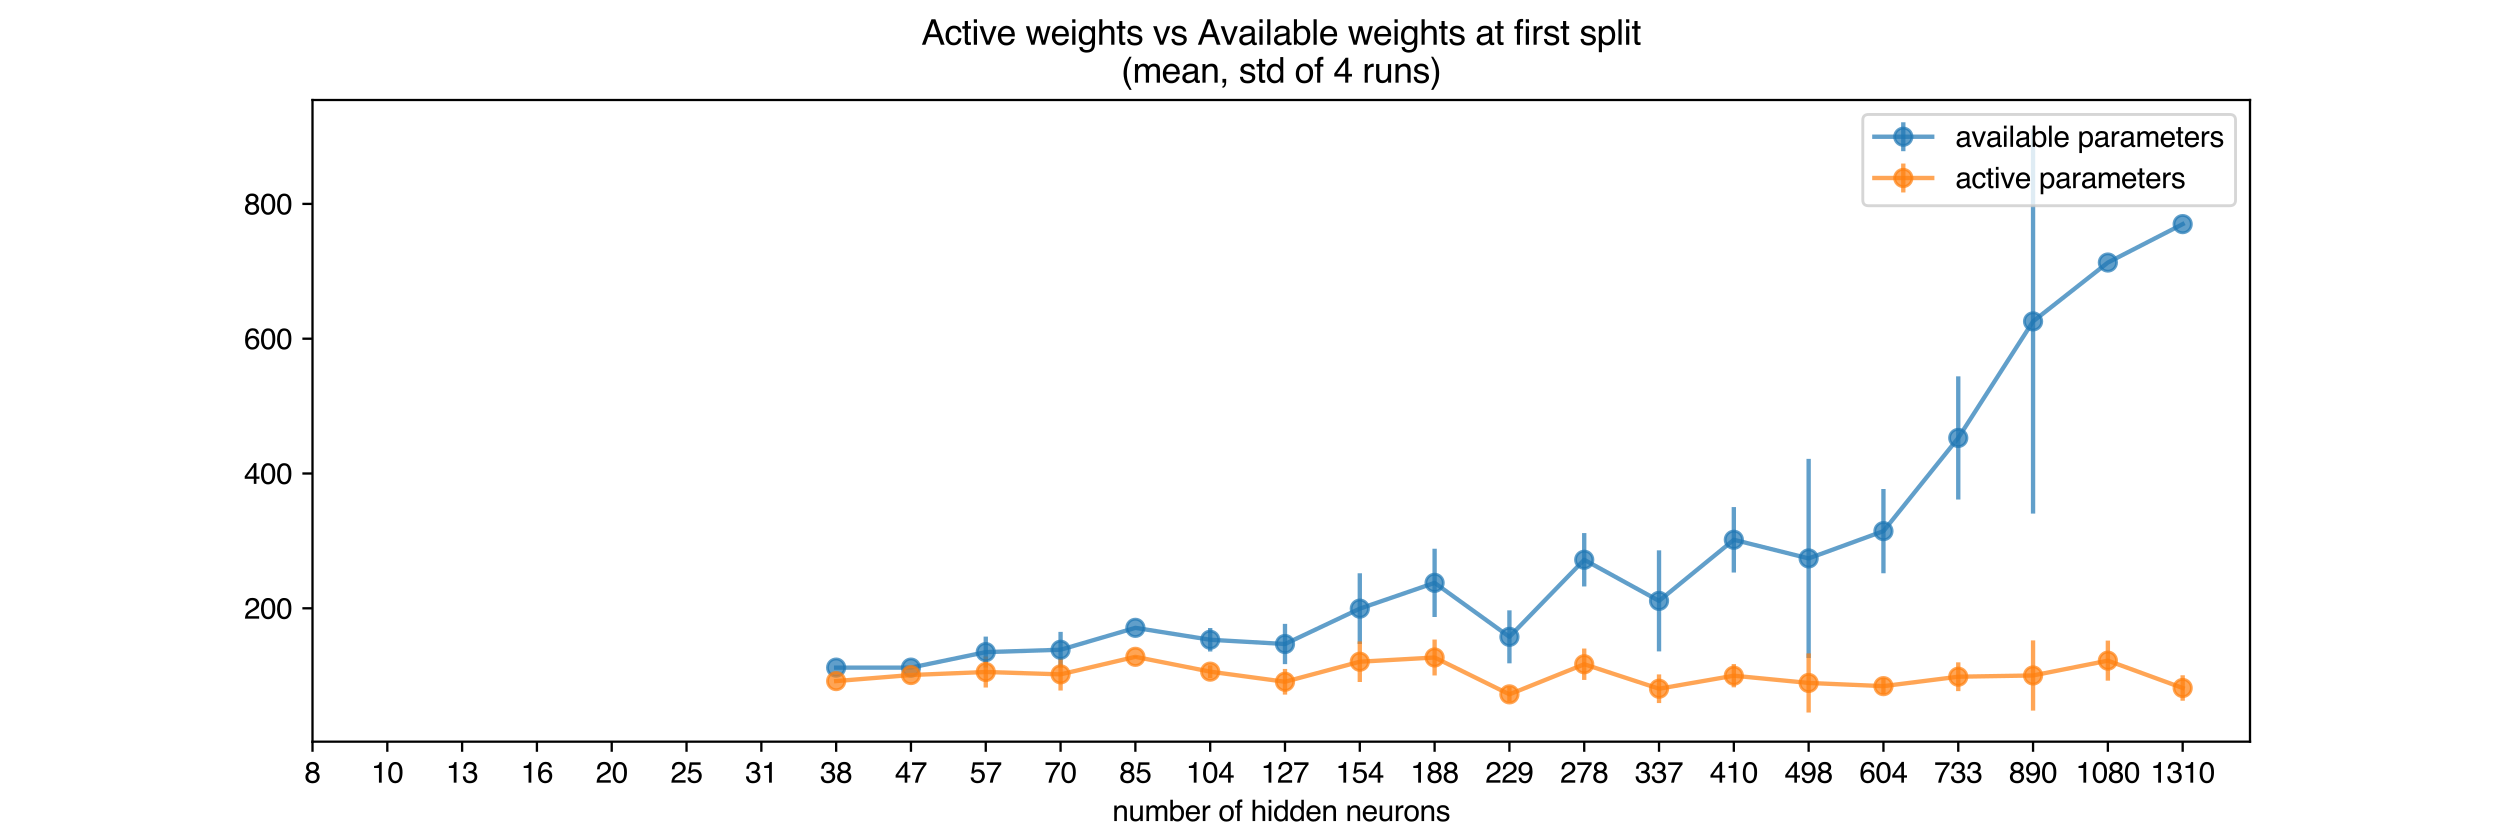 <?xml version="1.0" encoding="utf-8" standalone="no"?>
<!DOCTYPE svg PUBLIC "-//W3C//DTD SVG 1.1//EN"
  "http://www.w3.org/Graphics/SVG/1.1/DTD/svg11.dtd">
<svg xmlns:xlink="http://www.w3.org/1999/xlink" width="864pt" height="288pt" viewBox="0 0 864 288" xmlns="http://www.w3.org/2000/svg" version="1.1">
 <defs>
  <style type="text/css">*{stroke-linejoin: round; stroke-linecap: butt}</style>
 </defs>
 <g id="figure_1">
  <g id="patch_1">
   <path d="M 0 288 
L 864 288 
L 864 0 
L 0 0 
z
" style="fill: #ffffff"/>
  </g>
  <g id="axes_1">
   <g id="patch_2">
    <path d="M 108 256.32 
L 777.6 256.32 
L 777.6 34.56 
L 108 34.56 
z
" style="fill: #ffffff"/>
   </g>
   <g id="matplotlib.axis_1">
    <g id="xtick_1">
     <g id="line2d_1">
      <defs>
       <path id="m6a3010937d" d="M 0 0 
L 0 3.5 
" style="stroke: #000000; stroke-width: 0.8"/>
      </defs>
      <g>
       <use xlink:href="#m6a3010937d" x="108" y="256.32" style="stroke: #000000; stroke-width: 0.8"/>
      </g>
     </g>
     <g id="text_1">
      <!-- 8 -->
      <g transform="translate(105.22 270.493) scale(0.1 -0.1)">
       <defs>
        <path id="Helvetica-38" d="M 1741 2600 
Q 2113 2600 2322 2808 
Q 2531 3016 2531 3303 
Q 2531 3553 2331 3762 
Q 2131 3972 1722 3972 
Q 1316 3972 1134 3762 
Q 953 3553 953 3272 
Q 953 2956 1187 2778 
Q 1422 2600 1741 2600 
z
M 1775 384 
Q 2166 384 2423 595 
Q 2681 806 2681 1225 
Q 2681 1659 2415 1884 
Q 2150 2109 1734 2109 
Q 1331 2109 1076 1879 
Q 822 1650 822 1244 
Q 822 894 1055 639 
Q 1288 384 1775 384 
z
M 975 2384 
Q 741 2484 609 2619 
Q 363 2869 363 3269 
Q 363 3769 725 4128 
Q 1088 4488 1753 4488 
Q 2397 4488 2762 4148 
Q 3128 3809 3128 3356 
Q 3128 2938 2916 2678 
Q 2797 2531 2547 2391 
Q 2825 2263 2984 2097 
Q 3281 1784 3281 1284 
Q 3281 694 2884 283 
Q 2488 -128 1763 -128 
Q 1109 -128 657 226 
Q 206 581 206 1256 
Q 206 1653 400 1942 
Q 594 2231 975 2384 
z
" transform="scale(0.016)"/>
       </defs>
       <use xlink:href="#Helvetica-38"/>
      </g>
     </g>
    </g>
    <g id="xtick_2">
     <g id="line2d_2">
      <g>
       <use xlink:href="#m6a3010937d" x="133.853" y="256.32" style="stroke: #000000; stroke-width: 0.8"/>
      </g>
     </g>
     <g id="text_2">
      <!-- 10 -->
      <g transform="translate(128.292 270.493) scale(0.1 -0.1)">
       <defs>
        <path id="Helvetica-31" d="M 613 3169 
L 613 3600 
Q 1222 3659 1462 3798 
Q 1703 3938 1822 4456 
L 2266 4456 
L 2266 0 
L 1666 0 
L 1666 3169 
L 613 3169 
z
" transform="scale(0.016)"/>
        <path id="Helvetica-30" d="M 1731 4475 
Q 2600 4475 2988 3759 
Q 3288 3206 3288 2244 
Q 3288 1331 3016 734 
Q 2622 -122 1728 -122 
Q 922 -122 528 578 
Q 200 1163 200 2147 
Q 200 2909 397 3456 
Q 766 4475 1731 4475 
z
M 1725 391 
Q 2163 391 2422 778 
Q 2681 1166 2681 2222 
Q 2681 2984 2493 3476 
Q 2306 3969 1766 3969 
Q 1269 3969 1039 3501 
Q 809 3034 809 2125 
Q 809 1441 956 1025 
Q 1181 391 1725 391 
z
" transform="scale(0.016)"/>
       </defs>
       <use xlink:href="#Helvetica-31"/>
       <use xlink:href="#Helvetica-30" x="55.615"/>
      </g>
     </g>
    </g>
    <g id="xtick_3">
     <g id="line2d_3">
      <g>
       <use xlink:href="#m6a3010937d" x="159.707" y="256.32" style="stroke: #000000; stroke-width: 0.8"/>
      </g>
     </g>
     <g id="text_3">
      <!-- 13 -->
      <g transform="translate(154.146 270.493) scale(0.1 -0.1)">
       <defs>
        <path id="Helvetica-33" d="M 1663 -122 
Q 869 -122 511 314 
Q 153 750 153 1375 
L 741 1375 
Q 778 941 903 744 
Q 1122 391 1694 391 
Q 2138 391 2406 628 
Q 2675 866 2675 1241 
Q 2675 1703 2392 1887 
Q 2109 2072 1606 2072 
Q 1550 2072 1492 2070 
Q 1434 2069 1375 2066 
L 1375 2563 
Q 1463 2553 1522 2550 
Q 1581 2547 1650 2547 
Q 1966 2547 2169 2647 
Q 2525 2822 2525 3272 
Q 2525 3606 2287 3787 
Q 2050 3969 1734 3969 
Q 1172 3969 956 3594 
Q 838 3388 822 3006 
L 266 3006 
Q 266 3506 466 3856 
Q 809 4481 1675 4481 
Q 2359 4481 2734 4176 
Q 3109 3872 3109 3294 
Q 3109 2881 2888 2625 
Q 2750 2466 2531 2375 
Q 2884 2278 3082 2001 
Q 3281 1725 3281 1325 
Q 3281 684 2859 281 
Q 2438 -122 1663 -122 
z
" transform="scale(0.016)"/>
       </defs>
       <use xlink:href="#Helvetica-31"/>
       <use xlink:href="#Helvetica-33" x="55.615"/>
      </g>
     </g>
    </g>
    <g id="xtick_4">
     <g id="line2d_4">
      <g>
       <use xlink:href="#m6a3010937d" x="185.56" y="256.32" style="stroke: #000000; stroke-width: 0.8"/>
      </g>
     </g>
     <g id="text_4">
      <!-- 16 -->
      <g transform="translate(179.999 270.493) scale(0.1 -0.1)">
       <defs>
        <path id="Helvetica-36" d="M 1872 4494 
Q 2622 4494 2917 4105 
Q 3213 3716 3213 3303 
L 2656 3303 
Q 2606 3569 2497 3719 
Q 2294 4000 1881 4000 
Q 1409 4000 1131 3564 
Q 853 3128 822 2316 
Q 1016 2600 1309 2741 
Q 1578 2866 1909 2866 
Q 2472 2866 2890 2506 
Q 3309 2147 3309 1434 
Q 3309 825 2912 354 
Q 2516 -116 1781 -116 
Q 1153 -116 697 361 
Q 241 838 241 1966 
Q 241 2800 444 3381 
Q 834 4494 1872 4494 
z
M 1831 384 
Q 2275 384 2495 682 
Q 2716 981 2716 1388 
Q 2716 1731 2519 2042 
Q 2322 2353 1803 2353 
Q 1441 2353 1167 2112 
Q 894 1872 894 1388 
Q 894 963 1142 673 
Q 1391 384 1831 384 
z
" transform="scale(0.016)"/>
       </defs>
       <use xlink:href="#Helvetica-31"/>
       <use xlink:href="#Helvetica-36" x="55.615"/>
      </g>
     </g>
    </g>
    <g id="xtick_5">
     <g id="line2d_5">
      <g>
       <use xlink:href="#m6a3010937d" x="211.413" y="256.32" style="stroke: #000000; stroke-width: 0.8"/>
      </g>
     </g>
     <g id="text_5">
      <!-- 20 -->
      <g transform="translate(205.852 270.493) scale(0.1 -0.1)">
       <defs>
        <path id="Helvetica-32" d="M 200 0 
Q 231 578 439 1006 
Q 647 1434 1250 1784 
L 1850 2131 
Q 2253 2366 2416 2531 
Q 2672 2791 2672 3125 
Q 2672 3516 2437 3745 
Q 2203 3975 1813 3975 
Q 1234 3975 1013 3538 
Q 894 3303 881 2888 
L 309 2888 
Q 319 3472 525 3841 
Q 891 4491 1816 4491 
Q 2584 4491 2939 4075 
Q 3294 3659 3294 3150 
Q 3294 2613 2916 2231 
Q 2697 2009 2131 1694 
L 1703 1456 
Q 1397 1288 1222 1134 
Q 909 863 828 531 
L 3272 531 
L 3272 0 
L 200 0 
z
" transform="scale(0.016)"/>
       </defs>
       <use xlink:href="#Helvetica-32"/>
       <use xlink:href="#Helvetica-30" x="55.615"/>
      </g>
     </g>
    </g>
    <g id="xtick_6">
     <g id="line2d_6">
      <g>
       <use xlink:href="#m6a3010937d" x="237.266" y="256.32" style="stroke: #000000; stroke-width: 0.8"/>
      </g>
     </g>
     <g id="text_6">
      <!-- 25 -->
      <g transform="translate(231.705 270.493) scale(0.1 -0.1)">
       <defs>
        <path id="Helvetica-35" d="M 791 1141 
Q 847 659 1238 475 
Q 1438 381 1700 381 
Q 2200 381 2440 700 
Q 2681 1019 2681 1406 
Q 2681 1875 2395 2131 
Q 2109 2388 1709 2388 
Q 1419 2388 1211 2275 
Q 1003 2163 856 1963 
L 369 1991 
L 709 4400 
L 3034 4400 
L 3034 3856 
L 1131 3856 
L 941 2613 
Q 1097 2731 1238 2791 
Q 1488 2894 1816 2894 
Q 2431 2894 2859 2497 
Q 3288 2100 3288 1491 
Q 3288 856 2895 371 
Q 2503 -113 1644 -113 
Q 1097 -113 676 195 
Q 256 503 206 1141 
L 791 1141 
z
" transform="scale(0.016)"/>
       </defs>
       <use xlink:href="#Helvetica-32"/>
       <use xlink:href="#Helvetica-35" x="55.615"/>
      </g>
     </g>
    </g>
    <g id="xtick_7">
     <g id="line2d_7">
      <g>
       <use xlink:href="#m6a3010937d" x="263.12" y="256.32" style="stroke: #000000; stroke-width: 0.8"/>
      </g>
     </g>
     <g id="text_7">
      <!-- 31 -->
      <g transform="translate(257.559 270.493) scale(0.1 -0.1)">
       <use xlink:href="#Helvetica-33"/>
       <use xlink:href="#Helvetica-31" x="55.615"/>
      </g>
     </g>
    </g>
    <g id="xtick_8">
     <g id="line2d_8">
      <g>
       <use xlink:href="#m6a3010937d" x="288.973" y="256.32" style="stroke: #000000; stroke-width: 0.8"/>
      </g>
     </g>
     <g id="text_8">
      <!-- 38 -->
      <g transform="translate(283.412 270.493) scale(0.1 -0.1)">
       <use xlink:href="#Helvetica-33"/>
       <use xlink:href="#Helvetica-38" x="55.615"/>
      </g>
     </g>
    </g>
    <g id="xtick_9">
     <g id="line2d_9">
      <g>
       <use xlink:href="#m6a3010937d" x="314.826" y="256.32" style="stroke: #000000; stroke-width: 0.8"/>
      </g>
     </g>
     <g id="text_9">
      <!-- 47 -->
      <g transform="translate(309.265 270.493) scale(0.1 -0.1)">
       <defs>
        <path id="Helvetica-34" d="M 2116 1584 
L 2116 3613 
L 681 1584 
L 2116 1584 
z
M 2125 0 
L 2125 1094 
L 163 1094 
L 163 1644 
L 2213 4488 
L 2688 4488 
L 2688 1584 
L 3347 1584 
L 3347 1094 
L 2688 1094 
L 2688 0 
L 2125 0 
z
" transform="scale(0.016)"/>
        <path id="Helvetica-37" d="M 3347 4400 
L 3347 3909 
Q 3131 3700 2773 3181 
Q 2416 2663 2141 2063 
Q 1869 1478 1728 997 
Q 1638 688 1494 0 
L 872 0 
Q 1084 1281 1809 2550 
Q 2238 3294 2709 3834 
L 234 3834 
L 234 4400 
L 3347 4400 
z
" transform="scale(0.016)"/>
       </defs>
       <use xlink:href="#Helvetica-34"/>
       <use xlink:href="#Helvetica-37" x="55.615"/>
      </g>
     </g>
    </g>
    <g id="xtick_10">
     <g id="line2d_10">
      <g>
       <use xlink:href="#m6a3010937d" x="340.68" y="256.32" style="stroke: #000000; stroke-width: 0.8"/>
      </g>
     </g>
     <g id="text_10">
      <!-- 57 -->
      <g transform="translate(335.119 270.493) scale(0.1 -0.1)">
       <use xlink:href="#Helvetica-35"/>
       <use xlink:href="#Helvetica-37" x="55.615"/>
      </g>
     </g>
    </g>
    <g id="xtick_11">
     <g id="line2d_11">
      <g>
       <use xlink:href="#m6a3010937d" x="366.533" y="256.32" style="stroke: #000000; stroke-width: 0.8"/>
      </g>
     </g>
     <g id="text_11">
      <!-- 70 -->
      <g transform="translate(360.972 270.493) scale(0.1 -0.1)">
       <use xlink:href="#Helvetica-37"/>
       <use xlink:href="#Helvetica-30" x="55.615"/>
      </g>
     </g>
    </g>
    <g id="xtick_12">
     <g id="line2d_12">
      <g>
       <use xlink:href="#m6a3010937d" x="392.386" y="256.32" style="stroke: #000000; stroke-width: 0.8"/>
      </g>
     </g>
     <g id="text_12">
      <!-- 85 -->
      <g transform="translate(386.825 270.493) scale(0.1 -0.1)">
       <use xlink:href="#Helvetica-38"/>
       <use xlink:href="#Helvetica-35" x="55.615"/>
      </g>
     </g>
    </g>
    <g id="xtick_13">
     <g id="line2d_13">
      <g>
       <use xlink:href="#m6a3010937d" x="418.239" y="256.32" style="stroke: #000000; stroke-width: 0.8"/>
      </g>
     </g>
     <g id="text_13">
      <!-- 104 -->
      <g transform="translate(409.898 270.493) scale(0.1 -0.1)">
       <use xlink:href="#Helvetica-31"/>
       <use xlink:href="#Helvetica-30" x="55.615"/>
       <use xlink:href="#Helvetica-34" x="111.23"/>
      </g>
     </g>
    </g>
    <g id="xtick_14">
     <g id="line2d_14">
      <g>
       <use xlink:href="#m6a3010937d" x="444.093" y="256.32" style="stroke: #000000; stroke-width: 0.8"/>
      </g>
     </g>
     <g id="text_14">
      <!-- 127 -->
      <g transform="translate(435.751 270.493) scale(0.1 -0.1)">
       <use xlink:href="#Helvetica-31"/>
       <use xlink:href="#Helvetica-32" x="55.615"/>
       <use xlink:href="#Helvetica-37" x="111.23"/>
      </g>
     </g>
    </g>
    <g id="xtick_15">
     <g id="line2d_15">
      <g>
       <use xlink:href="#m6a3010937d" x="469.946" y="256.32" style="stroke: #000000; stroke-width: 0.8"/>
      </g>
     </g>
     <g id="text_15">
      <!-- 154 -->
      <g transform="translate(461.605 270.493) scale(0.1 -0.1)">
       <use xlink:href="#Helvetica-31"/>
       <use xlink:href="#Helvetica-35" x="55.615"/>
       <use xlink:href="#Helvetica-34" x="111.23"/>
      </g>
     </g>
    </g>
    <g id="xtick_16">
     <g id="line2d_16">
      <g>
       <use xlink:href="#m6a3010937d" x="495.799" y="256.32" style="stroke: #000000; stroke-width: 0.8"/>
      </g>
     </g>
     <g id="text_16">
      <!-- 188 -->
      <g transform="translate(487.458 270.493) scale(0.1 -0.1)">
       <use xlink:href="#Helvetica-31"/>
       <use xlink:href="#Helvetica-38" x="55.615"/>
       <use xlink:href="#Helvetica-38" x="111.23"/>
      </g>
     </g>
    </g>
    <g id="xtick_17">
     <g id="line2d_17">
      <g>
       <use xlink:href="#m6a3010937d" x="521.653" y="256.32" style="stroke: #000000; stroke-width: 0.8"/>
      </g>
     </g>
     <g id="text_17">
      <!-- 229 -->
      <g transform="translate(513.311 270.493) scale(0.1 -0.1)">
       <defs>
        <path id="Helvetica-39" d="M 850 1081 
Q 875 616 1209 438 
Q 1381 344 1597 344 
Q 2000 344 2284 680 
Q 2569 1016 2688 2044 
Q 2500 1747 2223 1626 
Q 1947 1506 1628 1506 
Q 981 1506 604 1909 
Q 228 2313 228 2947 
Q 228 3556 600 4018 
Q 972 4481 1697 4481 
Q 2675 4481 3047 3600 
Q 3253 3116 3253 2388 
Q 3253 1566 3006 931 
Q 2597 -125 1619 -125 
Q 963 -125 622 219 
Q 281 563 281 1081 
L 850 1081 
z
M 1703 2000 
Q 2038 2000 2314 2220 
Q 2591 2441 2591 2991 
Q 2591 3484 2342 3726 
Q 2094 3969 1709 3969 
Q 1297 3969 1055 3692 
Q 813 3416 813 2953 
Q 813 2516 1025 2258 
Q 1238 2000 1703 2000 
z
" transform="scale(0.016)"/>
       </defs>
       <use xlink:href="#Helvetica-32"/>
       <use xlink:href="#Helvetica-32" x="55.615"/>
       <use xlink:href="#Helvetica-39" x="111.23"/>
      </g>
     </g>
    </g>
    <g id="xtick_18">
     <g id="line2d_18">
      <g>
       <use xlink:href="#m6a3010937d" x="547.506" y="256.32" style="stroke: #000000; stroke-width: 0.8"/>
      </g>
     </g>
     <g id="text_18">
      <!-- 278 -->
      <g transform="translate(539.164 270.493) scale(0.1 -0.1)">
       <use xlink:href="#Helvetica-32"/>
       <use xlink:href="#Helvetica-37" x="55.615"/>
       <use xlink:href="#Helvetica-38" x="111.23"/>
      </g>
     </g>
    </g>
    <g id="xtick_19">
     <g id="line2d_19">
      <g>
       <use xlink:href="#m6a3010937d" x="573.359" y="256.32" style="stroke: #000000; stroke-width: 0.8"/>
      </g>
     </g>
     <g id="text_19">
      <!-- 337 -->
      <g transform="translate(565.018 270.493) scale(0.1 -0.1)">
       <use xlink:href="#Helvetica-33"/>
       <use xlink:href="#Helvetica-33" x="55.615"/>
       <use xlink:href="#Helvetica-37" x="111.23"/>
      </g>
     </g>
    </g>
    <g id="xtick_20">
     <g id="line2d_20">
      <g>
       <use xlink:href="#m6a3010937d" x="599.212" y="256.32" style="stroke: #000000; stroke-width: 0.8"/>
      </g>
     </g>
     <g id="text_20">
      <!-- 410 -->
      <g transform="translate(590.871 270.493) scale(0.1 -0.1)">
       <use xlink:href="#Helvetica-34"/>
       <use xlink:href="#Helvetica-31" x="55.615"/>
       <use xlink:href="#Helvetica-30" x="111.23"/>
      </g>
     </g>
    </g>
    <g id="xtick_21">
     <g id="line2d_21">
      <g>
       <use xlink:href="#m6a3010937d" x="625.066" y="256.32" style="stroke: #000000; stroke-width: 0.8"/>
      </g>
     </g>
     <g id="text_21">
      <!-- 498 -->
      <g transform="translate(616.724 270.493) scale(0.1 -0.1)">
       <use xlink:href="#Helvetica-34"/>
       <use xlink:href="#Helvetica-39" x="55.615"/>
       <use xlink:href="#Helvetica-38" x="111.23"/>
      </g>
     </g>
    </g>
    <g id="xtick_22">
     <g id="line2d_22">
      <g>
       <use xlink:href="#m6a3010937d" x="650.919" y="256.32" style="stroke: #000000; stroke-width: 0.8"/>
      </g>
     </g>
     <g id="text_22">
      <!-- 604 -->
      <g transform="translate(642.578 270.493) scale(0.1 -0.1)">
       <use xlink:href="#Helvetica-36"/>
       <use xlink:href="#Helvetica-30" x="55.615"/>
       <use xlink:href="#Helvetica-34" x="111.23"/>
      </g>
     </g>
    </g>
    <g id="xtick_23">
     <g id="line2d_23">
      <g>
       <use xlink:href="#m6a3010937d" x="676.772" y="256.32" style="stroke: #000000; stroke-width: 0.8"/>
      </g>
     </g>
     <g id="text_23">
      <!-- 733 -->
      <g transform="translate(668.431 270.493) scale(0.1 -0.1)">
       <use xlink:href="#Helvetica-37"/>
       <use xlink:href="#Helvetica-33" x="55.615"/>
       <use xlink:href="#Helvetica-33" x="111.23"/>
      </g>
     </g>
    </g>
    <g id="xtick_24">
     <g id="line2d_24">
      <g>
       <use xlink:href="#m6a3010937d" x="702.625" y="256.32" style="stroke: #000000; stroke-width: 0.8"/>
      </g>
     </g>
     <g id="text_24">
      <!-- 890 -->
      <g transform="translate(694.284 270.493) scale(0.1 -0.1)">
       <use xlink:href="#Helvetica-38"/>
       <use xlink:href="#Helvetica-39" x="55.615"/>
       <use xlink:href="#Helvetica-30" x="111.23"/>
      </g>
     </g>
    </g>
    <g id="xtick_25">
     <g id="line2d_25">
      <g>
       <use xlink:href="#m6a3010937d" x="728.479" y="256.32" style="stroke: #000000; stroke-width: 0.8"/>
      </g>
     </g>
     <g id="text_25">
      <!-- 1080 -->
      <g transform="translate(717.357 270.493) scale(0.1 -0.1)">
       <use xlink:href="#Helvetica-31"/>
       <use xlink:href="#Helvetica-30" x="55.615"/>
       <use xlink:href="#Helvetica-38" x="111.23"/>
       <use xlink:href="#Helvetica-30" x="166.846"/>
      </g>
     </g>
    </g>
    <g id="xtick_26">
     <g id="line2d_26">
      <g>
       <use xlink:href="#m6a3010937d" x="754.332" y="256.32" style="stroke: #000000; stroke-width: 0.8"/>
      </g>
     </g>
     <g id="text_26">
      <!-- 1310 -->
      <g transform="translate(743.21 270.493) scale(0.1 -0.1)">
       <use xlink:href="#Helvetica-31"/>
       <use xlink:href="#Helvetica-33" x="55.615"/>
       <use xlink:href="#Helvetica-31" x="111.23"/>
       <use xlink:href="#Helvetica-30" x="166.846"/>
      </g>
     </g>
    </g>
    <g id="text_27">
     <!-- number of hidden neurons -->
     <g transform="translate(384.431 283.751) scale(0.1 -0.1)">
      <defs>
       <path id="Helvetica-6e" d="M 413 3347 
L 947 3347 
L 947 2872 
Q 1184 3166 1450 3294 
Q 1716 3422 2041 3422 
Q 2753 3422 3003 2925 
Q 3141 2653 3141 2147 
L 3141 0 
L 2569 0 
L 2569 2109 
Q 2569 2416 2478 2603 
Q 2328 2916 1934 2916 
Q 1734 2916 1606 2875 
Q 1375 2806 1200 2600 
Q 1059 2434 1017 2257 
Q 975 2081 975 1753 
L 975 0 
L 413 0 
L 413 3347 
z
M 1734 3428 
L 1734 3428 
z
" transform="scale(0.016)"/>
       <path id="Helvetica-75" d="M 975 3347 
L 975 1125 
Q 975 869 1056 706 
Q 1206 406 1616 406 
Q 2203 406 2416 931 
Q 2531 1213 2531 1703 
L 2531 3347 
L 3094 3347 
L 3094 0 
L 2563 0 
L 2569 494 
Q 2459 303 2297 172 
Q 1975 -91 1516 -91 
Q 800 -91 541 388 
Q 400 644 400 1072 
L 400 3347 
L 975 3347 
z
M 1747 3428 
L 1747 3428 
z
" transform="scale(0.016)"/>
       <path id="Helvetica-6d" d="M 413 3347 
L 969 3347 
L 969 2872 
Q 1169 3119 1331 3231 
Q 1609 3422 1963 3422 
Q 2363 3422 2606 3225 
Q 2744 3113 2856 2894 
Q 3044 3163 3297 3292 
Q 3550 3422 3866 3422 
Q 4541 3422 4784 2934 
Q 4916 2672 4916 2228 
L 4916 0 
L 4331 0 
L 4331 2325 
Q 4331 2659 4164 2784 
Q 3997 2909 3756 2909 
Q 3425 2909 3186 2687 
Q 2947 2466 2947 1947 
L 2947 0 
L 2375 0 
L 2375 2184 
Q 2375 2525 2294 2681 
Q 2166 2916 1816 2916 
Q 1497 2916 1236 2669 
Q 975 2422 975 1775 
L 975 0 
L 413 0 
L 413 3347 
z
" transform="scale(0.016)"/>
       <path id="Helvetica-62" d="M 369 4606 
L 916 4606 
L 916 2941 
Q 1100 3181 1356 3307 
Q 1613 3434 1913 3434 
Q 2538 3434 2927 3004 
Q 3316 2575 3316 1738 
Q 3316 944 2931 419 
Q 2547 -106 1866 -106 
Q 1484 -106 1222 78 
Q 1066 188 888 428 
L 888 0 
L 369 0 
L 369 4606 
z
M 1831 391 
Q 2288 391 2514 753 
Q 2741 1116 2741 1709 
Q 2741 2238 2514 2584 
Q 2288 2931 1847 2931 
Q 1463 2931 1173 2647 
Q 884 2363 884 1709 
Q 884 1238 1003 944 
Q 1225 391 1831 391 
z
" transform="scale(0.016)"/>
       <path id="Helvetica-65" d="M 1806 3422 
Q 2163 3422 2497 3255 
Q 2831 3088 3006 2822 
Q 3175 2569 3231 2231 
Q 3281 2000 3281 1494 
L 828 1494 
Q 844 984 1069 676 
Q 1294 369 1766 369 
Q 2206 369 2469 659 
Q 2619 828 2681 1050 
L 3234 1050 
Q 3213 866 3089 639 
Q 2966 413 2813 269 
Q 2556 19 2178 -69 
Q 1975 -119 1719 -119 
Q 1094 -119 659 336 
Q 225 791 225 1609 
Q 225 2416 662 2919 
Q 1100 3422 1806 3422 
z
M 2703 1941 
Q 2669 2306 2544 2525 
Q 2313 2931 1772 2931 
Q 1384 2931 1121 2651 
Q 859 2372 844 1941 
L 2703 1941 
z
M 1753 3428 
L 1753 3428 
z
" transform="scale(0.016)"/>
       <path id="Helvetica-72" d="M 428 3347 
L 963 3347 
L 963 2769 
Q 1028 2938 1284 3180 
Q 1541 3422 1875 3422 
Q 1891 3422 1928 3419 
Q 1966 3416 2056 3406 
L 2056 2813 
Q 2006 2822 1964 2825 
Q 1922 2828 1872 2828 
Q 1447 2828 1219 2554 
Q 991 2281 991 1925 
L 991 0 
L 428 0 
L 428 3347 
z
" transform="scale(0.016)"/>
       <path id="Helvetica-20" transform="scale(0.016)"/>
       <path id="Helvetica-6f" d="M 1741 363 
Q 2300 363 2508 786 
Q 2716 1209 2716 1728 
Q 2716 2197 2566 2491 
Q 2328 2953 1747 2953 
Q 1231 2953 997 2559 
Q 763 2166 763 1609 
Q 763 1075 997 719 
Q 1231 363 1741 363 
z
M 1763 3444 
Q 2409 3444 2856 3012 
Q 3303 2581 3303 1744 
Q 3303 934 2909 406 
Q 2516 -122 1688 -122 
Q 997 -122 590 345 
Q 184 813 184 1600 
Q 184 2444 612 2944 
Q 1041 3444 1763 3444 
z
M 1744 3428 
L 1744 3428 
z
" transform="scale(0.016)"/>
       <path id="Helvetica-66" d="M 553 3856 
Q 566 4206 675 4369 
Q 872 4656 1434 4656 
Q 1488 4656 1544 4653 
Q 1600 4650 1672 4644 
L 1672 4131 
Q 1584 4138 1545 4139 
Q 1506 4141 1472 4141 
Q 1216 4141 1166 4008 
Q 1116 3875 1116 3331 
L 1672 3331 
L 1672 2888 
L 1109 2888 
L 1109 0 
L 553 0 
L 553 2888 
L 88 2888 
L 88 3331 
L 553 3331 
L 553 3856 
z
" transform="scale(0.016)"/>
       <path id="Helvetica-68" d="M 413 4606 
L 975 4606 
L 975 2894 
Q 1175 3147 1334 3250 
Q 1606 3428 2013 3428 
Q 2741 3428 3000 2919 
Q 3141 2641 3141 2147 
L 3141 0 
L 2563 0 
L 2563 2109 
Q 2563 2478 2469 2650 
Q 2316 2925 1894 2925 
Q 1544 2925 1259 2684 
Q 975 2444 975 1775 
L 975 0 
L 413 0 
L 413 4606 
z
" transform="scale(0.016)"/>
       <path id="Helvetica-69" d="M 413 3331 
L 984 3331 
L 984 0 
L 413 0 
L 413 3331 
z
M 413 4591 
L 984 4591 
L 984 3953 
L 413 3953 
L 413 4591 
z
" transform="scale(0.016)"/>
       <path id="Helvetica-64" d="M 769 1634 
Q 769 1097 997 734 
Q 1225 372 1728 372 
Q 2119 372 2370 708 
Q 2622 1044 2622 1672 
Q 2622 2306 2362 2611 
Q 2103 2916 1722 2916 
Q 1297 2916 1033 2591 
Q 769 2266 769 1634 
z
M 1616 3406 
Q 2000 3406 2259 3244 
Q 2409 3150 2600 2916 
L 2600 4606 
L 3141 4606 
L 3141 0 
L 2634 0 
L 2634 466 
Q 2438 156 2169 18 
Q 1900 -119 1553 -119 
Q 994 -119 584 351 
Q 175 822 175 1603 
Q 175 2334 548 2870 
Q 922 3406 1616 3406 
z
" transform="scale(0.016)"/>
       <path id="Helvetica-73" d="M 747 1050 
Q 772 769 888 619 
Q 1100 347 1625 347 
Q 1938 347 2175 483 
Q 2413 619 2413 903 
Q 2413 1119 2222 1231 
Q 2100 1300 1741 1391 
L 1294 1503 
Q 866 1609 663 1741 
Q 300 1969 300 2372 
Q 300 2847 642 3140 
Q 984 3434 1563 3434 
Q 2319 3434 2653 2991 
Q 2863 2709 2856 2384 
L 2325 2384 
Q 2309 2575 2191 2731 
Q 1997 2953 1519 2953 
Q 1200 2953 1036 2831 
Q 872 2709 872 2509 
Q 872 2291 1088 2159 
Q 1213 2081 1456 2022 
L 1828 1931 
Q 2434 1784 2641 1647 
Q 2969 1431 2969 969 
Q 2969 522 2630 197 
Q 2291 -128 1597 -128 
Q 850 -128 539 211 
Q 228 550 206 1050 
L 747 1050 
z
M 1578 3428 
L 1578 3428 
z
" transform="scale(0.016)"/>
      </defs>
      <use xlink:href="#Helvetica-6e"/>
      <use xlink:href="#Helvetica-75" x="55.615"/>
      <use xlink:href="#Helvetica-6d" x="111.23"/>
      <use xlink:href="#Helvetica-62" x="194.531"/>
      <use xlink:href="#Helvetica-65" x="250.146"/>
      <use xlink:href="#Helvetica-72" x="305.762"/>
      <use xlink:href="#Helvetica-20" x="339.062"/>
      <use xlink:href="#Helvetica-6f" x="366.846"/>
      <use xlink:href="#Helvetica-66" x="422.461"/>
      <use xlink:href="#Helvetica-20" x="450.244"/>
      <use xlink:href="#Helvetica-68" x="478.027"/>
      <use xlink:href="#Helvetica-69" x="533.643"/>
      <use xlink:href="#Helvetica-64" x="555.859"/>
      <use xlink:href="#Helvetica-64" x="611.475"/>
      <use xlink:href="#Helvetica-65" x="667.09"/>
      <use xlink:href="#Helvetica-6e" x="722.705"/>
      <use xlink:href="#Helvetica-20" x="778.32"/>
      <use xlink:href="#Helvetica-6e" x="806.104"/>
      <use xlink:href="#Helvetica-65" x="861.719"/>
      <use xlink:href="#Helvetica-75" x="917.334"/>
      <use xlink:href="#Helvetica-72" x="972.949"/>
      <use xlink:href="#Helvetica-6f" x="1006.25"/>
      <use xlink:href="#Helvetica-6e" x="1061.865"/>
      <use xlink:href="#Helvetica-73" x="1117.48"/>
     </g>
    </g>
   </g>
   <g id="matplotlib.axis_2">
    <g id="ytick_1">
     <g id="line2d_27">
      <defs>
       <path id="mab1a4fc698" d="M 0 0 
L -3.5 0 
" style="stroke: #000000; stroke-width: 0.8"/>
      </defs>
      <g>
       <use xlink:href="#mab1a4fc698" x="108" y="210.228" style="stroke: #000000; stroke-width: 0.8"/>
      </g>
     </g>
     <g id="text_28">
      <!-- 200 -->
      <g transform="translate(84.317 213.815) scale(0.1 -0.1)">
       <use xlink:href="#Helvetica-32"/>
       <use xlink:href="#Helvetica-30" x="55.615"/>
       <use xlink:href="#Helvetica-30" x="111.23"/>
      </g>
     </g>
    </g>
    <g id="ytick_2">
     <g id="line2d_28">
      <g>
       <use xlink:href="#mab1a4fc698" x="108" y="163.64" style="stroke: #000000; stroke-width: 0.8"/>
      </g>
     </g>
     <g id="text_29">
      <!-- 400 -->
      <g transform="translate(84.317 167.227) scale(0.1 -0.1)">
       <use xlink:href="#Helvetica-34"/>
       <use xlink:href="#Helvetica-30" x="55.615"/>
       <use xlink:href="#Helvetica-30" x="111.23"/>
      </g>
     </g>
    </g>
    <g id="ytick_3">
     <g id="line2d_29">
      <g>
       <use xlink:href="#mab1a4fc698" x="108" y="117.053" style="stroke: #000000; stroke-width: 0.8"/>
      </g>
     </g>
     <g id="text_30">
      <!-- 600 -->
      <g transform="translate(84.317 120.639) scale(0.1 -0.1)">
       <use xlink:href="#Helvetica-36"/>
       <use xlink:href="#Helvetica-30" x="55.615"/>
       <use xlink:href="#Helvetica-30" x="111.23"/>
      </g>
     </g>
    </g>
    <g id="ytick_4">
     <g id="line2d_30">
      <g>
       <use xlink:href="#mab1a4fc698" x="108" y="70.465" style="stroke: #000000; stroke-width: 0.8"/>
      </g>
     </g>
     <g id="text_31">
      <!-- 800 -->
      <g transform="translate(84.317 74.052) scale(0.1 -0.1)">
       <use xlink:href="#Helvetica-38"/>
       <use xlink:href="#Helvetica-30" x="55.615"/>
       <use xlink:href="#Helvetica-30" x="111.23"/>
      </g>
     </g>
    </g>
   </g>
   <g id="LineCollection_1">
    <path clip-path="url(#p377624bf79)" style="fill: none; stroke: #1f77b4; stroke-opacity: 0.7; stroke-width: 1.5"/>
    <path clip-path="url(#p377624bf79)" style="fill: none; stroke: #1f77b4; stroke-opacity: 0.7; stroke-width: 1.5"/>
    <path clip-path="url(#p377624bf79)" style="fill: none; stroke: #1f77b4; stroke-opacity: 0.7; stroke-width: 1.5"/>
    <path clip-path="url(#p377624bf79)" style="fill: none; stroke: #1f77b4; stroke-opacity: 0.7; stroke-width: 1.5"/>
    <path clip-path="url(#p377624bf79)" style="fill: none; stroke: #1f77b4; stroke-opacity: 0.7; stroke-width: 1.5"/>
    <path clip-path="url(#p377624bf79)" style="fill: none; stroke: #1f77b4; stroke-opacity: 0.7; stroke-width: 1.5"/>
    <path clip-path="url(#p377624bf79)" style="fill: none; stroke: #1f77b4; stroke-opacity: 0.7; stroke-width: 1.5"/>
    <path d="M 288.973 230.727 
L 288.973 230.727 
" clip-path="url(#p377624bf79)" style="fill: none; stroke: #1f77b4; stroke-opacity: 0.7; stroke-width: 1.5"/>
    <path d="M 314.826 230.727 
L 314.826 230.727 
" clip-path="url(#p377624bf79)" style="fill: none; stroke: #1f77b4; stroke-opacity: 0.7; stroke-width: 1.5"/>
    <path d="M 340.68 230.727 
L 340.68 220.011 
" clip-path="url(#p377624bf79)" style="fill: none; stroke: #1f77b4; stroke-opacity: 0.7; stroke-width: 1.5"/>
    <path d="M 366.533 230.727 
L 366.533 218.381 
" clip-path="url(#p377624bf79)" style="fill: none; stroke: #1f77b4; stroke-opacity: 0.7; stroke-width: 1.5"/>
    <path d="M 392.386 216.983 
L 392.386 216.983 
" clip-path="url(#p377624bf79)" style="fill: none; stroke: #1f77b4; stroke-opacity: 0.7; stroke-width: 1.5"/>
    <path d="M 418.239 225.161 
L 418.239 217.036 
" clip-path="url(#p377624bf79)" style="fill: none; stroke: #1f77b4; stroke-opacity: 0.7; stroke-width: 1.5"/>
    <path d="M 444.093 229.533 
L 444.093 215.614 
" clip-path="url(#p377624bf79)" style="fill: none; stroke: #1f77b4; stroke-opacity: 0.7; stroke-width: 1.5"/>
    <path d="M 469.946 222.574 
L 469.946 198.115 
" clip-path="url(#p377624bf79)" style="fill: none; stroke: #1f77b4; stroke-opacity: 0.7; stroke-width: 1.5"/>
    <path d="M 495.799 213.236 
L 495.799 189.633 
" clip-path="url(#p377624bf79)" style="fill: none; stroke: #1f77b4; stroke-opacity: 0.7; stroke-width: 1.5"/>
    <path d="M 521.653 229.251 
L 521.653 210.928 
" clip-path="url(#p377624bf79)" style="fill: none; stroke: #1f77b4; stroke-opacity: 0.7; stroke-width: 1.5"/>
    <path d="M 547.506 202.68 
L 547.506 184.233 
" clip-path="url(#p377624bf79)" style="fill: none; stroke: #1f77b4; stroke-opacity: 0.7; stroke-width: 1.5"/>
    <path d="M 573.359 225.125 
L 573.359 190.206 
" clip-path="url(#p377624bf79)" style="fill: none; stroke: #1f77b4; stroke-opacity: 0.7; stroke-width: 1.5"/>
    <path d="M 599.212 197.856 
L 599.212 175.236 
" clip-path="url(#p377624bf79)" style="fill: none; stroke: #1f77b4; stroke-opacity: 0.7; stroke-width: 1.5"/>
    <path d="M 625.066 227.401 
L 625.066 158.581 
" clip-path="url(#p377624bf79)" style="fill: none; stroke: #1f77b4; stroke-opacity: 0.7; stroke-width: 1.5"/>
    <path d="M 650.919 198.115 
L 650.919 168.998 
" clip-path="url(#p377624bf79)" style="fill: none; stroke: #1f77b4; stroke-opacity: 0.7; stroke-width: 1.5"/>
    <path d="M 676.772 172.635 
L 676.772 130.07 
" clip-path="url(#p377624bf79)" style="fill: none; stroke: #1f77b4; stroke-opacity: 0.7; stroke-width: 1.5"/>
    <path d="M 702.625 177.508 
L 702.625 44.64 
" clip-path="url(#p377624bf79)" style="fill: none; stroke: #1f77b4; stroke-opacity: 0.7; stroke-width: 1.5"/>
    <path d="M 728.479 90.731 
L 728.479 90.731 
" clip-path="url(#p377624bf79)" style="fill: none; stroke: #1f77b4; stroke-opacity: 0.7; stroke-width: 1.5"/>
    <path d="M 754.332 77.453 
L 754.332 77.453 
" clip-path="url(#p377624bf79)" style="fill: none; stroke: #1f77b4; stroke-opacity: 0.7; stroke-width: 1.5"/>
   </g>
   <g id="LineCollection_2">
    <path clip-path="url(#p377624bf79)" style="fill: none; stroke: #ff7f0e; stroke-opacity: 0.7; stroke-width: 1.5"/>
    <path clip-path="url(#p377624bf79)" style="fill: none; stroke: #ff7f0e; stroke-opacity: 0.7; stroke-width: 1.5"/>
    <path clip-path="url(#p377624bf79)" style="fill: none; stroke: #ff7f0e; stroke-opacity: 0.7; stroke-width: 1.5"/>
    <path clip-path="url(#p377624bf79)" style="fill: none; stroke: #ff7f0e; stroke-opacity: 0.7; stroke-width: 1.5"/>
    <path clip-path="url(#p377624bf79)" style="fill: none; stroke: #ff7f0e; stroke-opacity: 0.7; stroke-width: 1.5"/>
    <path clip-path="url(#p377624bf79)" style="fill: none; stroke: #ff7f0e; stroke-opacity: 0.7; stroke-width: 1.5"/>
    <path clip-path="url(#p377624bf79)" style="fill: none; stroke: #ff7f0e; stroke-opacity: 0.7; stroke-width: 1.5"/>
    <path d="M 288.973 235.385 
L 288.973 235.385 
" clip-path="url(#p377624bf79)" style="fill: none; stroke: #ff7f0e; stroke-opacity: 0.7; stroke-width: 1.5"/>
    <path d="M 314.826 233.289 
L 314.826 233.289 
" clip-path="url(#p377624bf79)" style="fill: none; stroke: #ff7f0e; stroke-opacity: 0.7; stroke-width: 1.5"/>
    <path d="M 340.68 237.605 
L 340.68 226.877 
" clip-path="url(#p377624bf79)" style="fill: none; stroke: #ff7f0e; stroke-opacity: 0.7; stroke-width: 1.5"/>
    <path d="M 366.533 238.647 
L 366.533 227.466 
" clip-path="url(#p377624bf79)" style="fill: none; stroke: #ff7f0e; stroke-opacity: 0.7; stroke-width: 1.5"/>
    <path d="M 392.386 227.233 
L 392.386 226.767 
" clip-path="url(#p377624bf79)" style="fill: none; stroke: #ff7f0e; stroke-opacity: 0.7; stroke-width: 1.5"/>
    <path d="M 418.239 234.318 
L 418.239 229.931 
" clip-path="url(#p377624bf79)" style="fill: none; stroke: #ff7f0e; stroke-opacity: 0.7; stroke-width: 1.5"/>
    <path d="M 444.093 240.05 
L 444.093 231.186 
" clip-path="url(#p377624bf79)" style="fill: none; stroke: #ff7f0e; stroke-opacity: 0.7; stroke-width: 1.5"/>
    <path d="M 469.946 235.708 
L 469.946 221.669 
" clip-path="url(#p377624bf79)" style="fill: none; stroke: #ff7f0e; stroke-opacity: 0.7; stroke-width: 1.5"/>
    <path d="M 495.799 233.45 
L 495.799 221.015 
" clip-path="url(#p377624bf79)" style="fill: none; stroke: #ff7f0e; stroke-opacity: 0.7; stroke-width: 1.5"/>
    <path d="M 521.653 242.478 
L 521.653 237.455 
" clip-path="url(#p377624bf79)" style="fill: none; stroke: #ff7f0e; stroke-opacity: 0.7; stroke-width: 1.5"/>
    <path d="M 547.506 234.985 
L 547.506 224.139 
" clip-path="url(#p377624bf79)" style="fill: none; stroke: #ff7f0e; stroke-opacity: 0.7; stroke-width: 1.5"/>
    <path d="M 573.359 242.972 
L 573.359 233.079 
" clip-path="url(#p377624bf79)" style="fill: none; stroke: #ff7f0e; stroke-opacity: 0.7; stroke-width: 1.5"/>
    <path d="M 599.212 237.548 
L 599.212 229.496 
" clip-path="url(#p377624bf79)" style="fill: none; stroke: #ff7f0e; stroke-opacity: 0.7; stroke-width: 1.5"/>
    <path d="M 625.066 246.24 
L 625.066 225.812 
" clip-path="url(#p377624bf79)" style="fill: none; stroke: #ff7f0e; stroke-opacity: 0.7; stroke-width: 1.5"/>
    <path d="M 650.919 239.831 
L 650.919 234.433 
" clip-path="url(#p377624bf79)" style="fill: none; stroke: #ff7f0e; stroke-opacity: 0.7; stroke-width: 1.5"/>
    <path d="M 676.772 238.847 
L 676.772 228.896 
" clip-path="url(#p377624bf79)" style="fill: none; stroke: #ff7f0e; stroke-opacity: 0.7; stroke-width: 1.5"/>
    <path d="M 702.625 245.577 
L 702.625 221.312 
" clip-path="url(#p377624bf79)" style="fill: none; stroke: #ff7f0e; stroke-opacity: 0.7; stroke-width: 1.5"/>
    <path d="M 728.479 235.236 
L 728.479 221.403 
" clip-path="url(#p377624bf79)" style="fill: none; stroke: #ff7f0e; stroke-opacity: 0.7; stroke-width: 1.5"/>
    <path d="M 754.332 242.185 
L 754.332 233.361 
" clip-path="url(#p377624bf79)" style="fill: none; stroke: #ff7f0e; stroke-opacity: 0.7; stroke-width: 1.5"/>
   </g>
   <g id="line2d_31">
    <path d="M 288.973 230.727 
L 314.826 230.727 
L 340.68 225.369 
L 366.533 224.554 
L 392.386 216.983 
L 418.239 221.099 
L 444.093 222.574 
L 469.946 210.345 
L 495.799 201.435 
L 521.653 220.089 
L 547.506 193.457 
L 573.359 207.666 
L 599.212 186.546 
L 625.066 192.991 
L 650.919 183.557 
L 676.772 151.353 
L 702.625 111.074 
L 728.479 90.731 
L 754.332 77.453 
" clip-path="url(#p377624bf79)" style="fill: none; stroke: #1f77b4; stroke-opacity: 0.7; stroke-width: 1.5; stroke-linecap: square"/>
    <defs>
     <path id="mba360c046f" d="M 0 3 
C 0.796 3 1.559 2.684 2.121 2.121 
C 2.684 1.559 3 0.796 3 0 
C 3 -0.796 2.684 -1.559 2.121 -2.121 
C 1.559 -2.684 0.796 -3 0 -3 
C -0.796 -3 -1.559 -2.684 -2.121 -2.121 
C -2.684 -1.559 -3 -0.796 -3 0 
C -3 0.796 -2.684 1.559 -2.121 2.121 
C -1.559 2.684 -0.796 3 0 3 
z
" style="stroke: #1f77b4; stroke-opacity: 0.7"/>
    </defs>
    <g clip-path="url(#p377624bf79)">
     <use xlink:href="#mba360c046f" x="288.973" y="230.727" style="fill: #1f77b4; fill-opacity: 0.7; stroke: #1f77b4; stroke-opacity: 0.7"/>
     <use xlink:href="#mba360c046f" x="314.826" y="230.727" style="fill: #1f77b4; fill-opacity: 0.7; stroke: #1f77b4; stroke-opacity: 0.7"/>
     <use xlink:href="#mba360c046f" x="340.68" y="225.369" style="fill: #1f77b4; fill-opacity: 0.7; stroke: #1f77b4; stroke-opacity: 0.7"/>
     <use xlink:href="#mba360c046f" x="366.533" y="224.554" style="fill: #1f77b4; fill-opacity: 0.7; stroke: #1f77b4; stroke-opacity: 0.7"/>
     <use xlink:href="#mba360c046f" x="392.386" y="216.983" style="fill: #1f77b4; fill-opacity: 0.7; stroke: #1f77b4; stroke-opacity: 0.7"/>
     <use xlink:href="#mba360c046f" x="418.239" y="221.099" style="fill: #1f77b4; fill-opacity: 0.7; stroke: #1f77b4; stroke-opacity: 0.7"/>
     <use xlink:href="#mba360c046f" x="444.093" y="222.574" style="fill: #1f77b4; fill-opacity: 0.7; stroke: #1f77b4; stroke-opacity: 0.7"/>
     <use xlink:href="#mba360c046f" x="469.946" y="210.345" style="fill: #1f77b4; fill-opacity: 0.7; stroke: #1f77b4; stroke-opacity: 0.7"/>
     <use xlink:href="#mba360c046f" x="495.799" y="201.435" style="fill: #1f77b4; fill-opacity: 0.7; stroke: #1f77b4; stroke-opacity: 0.7"/>
     <use xlink:href="#mba360c046f" x="521.653" y="220.089" style="fill: #1f77b4; fill-opacity: 0.7; stroke: #1f77b4; stroke-opacity: 0.7"/>
     <use xlink:href="#mba360c046f" x="547.506" y="193.457" style="fill: #1f77b4; fill-opacity: 0.7; stroke: #1f77b4; stroke-opacity: 0.7"/>
     <use xlink:href="#mba360c046f" x="573.359" y="207.666" style="fill: #1f77b4; fill-opacity: 0.7; stroke: #1f77b4; stroke-opacity: 0.7"/>
     <use xlink:href="#mba360c046f" x="599.212" y="186.546" style="fill: #1f77b4; fill-opacity: 0.7; stroke: #1f77b4; stroke-opacity: 0.7"/>
     <use xlink:href="#mba360c046f" x="625.066" y="192.991" style="fill: #1f77b4; fill-opacity: 0.7; stroke: #1f77b4; stroke-opacity: 0.7"/>
     <use xlink:href="#mba360c046f" x="650.919" y="183.557" style="fill: #1f77b4; fill-opacity: 0.7; stroke: #1f77b4; stroke-opacity: 0.7"/>
     <use xlink:href="#mba360c046f" x="676.772" y="151.353" style="fill: #1f77b4; fill-opacity: 0.7; stroke: #1f77b4; stroke-opacity: 0.7"/>
     <use xlink:href="#mba360c046f" x="702.625" y="111.074" style="fill: #1f77b4; fill-opacity: 0.7; stroke: #1f77b4; stroke-opacity: 0.7"/>
     <use xlink:href="#mba360c046f" x="728.479" y="90.731" style="fill: #1f77b4; fill-opacity: 0.7; stroke: #1f77b4; stroke-opacity: 0.7"/>
     <use xlink:href="#mba360c046f" x="754.332" y="77.453" style="fill: #1f77b4; fill-opacity: 0.7; stroke: #1f77b4; stroke-opacity: 0.7"/>
    </g>
   </g>
   <g id="line2d_32">
    <path d="M 288.973 235.385 
L 314.826 233.289 
L 340.68 232.241 
L 366.533 233.056 
L 392.386 227 
L 418.239 232.124 
L 444.093 235.618 
L 469.946 228.688 
L 495.799 227.233 
L 521.653 239.967 
L 547.506 229.562 
L 573.359 238.025 
L 599.212 233.522 
L 625.066 236.026 
L 650.919 237.132 
L 676.772 233.871 
L 702.625 233.444 
L 728.479 228.32 
L 754.332 237.773 
" clip-path="url(#p377624bf79)" style="fill: none; stroke: #ff7f0e; stroke-opacity: 0.7; stroke-width: 1.5; stroke-linecap: square"/>
    <defs>
     <path id="m99086fb710" d="M 0 3 
C 0.796 3 1.559 2.684 2.121 2.121 
C 2.684 1.559 3 0.796 3 0 
C 3 -0.796 2.684 -1.559 2.121 -2.121 
C 1.559 -2.684 0.796 -3 0 -3 
C -0.796 -3 -1.559 -2.684 -2.121 -2.121 
C -2.684 -1.559 -3 -0.796 -3 0 
C -3 0.796 -2.684 1.559 -2.121 2.121 
C -1.559 2.684 -0.796 3 0 3 
z
" style="stroke: #ff7f0e; stroke-opacity: 0.7"/>
    </defs>
    <g clip-path="url(#p377624bf79)">
     <use xlink:href="#m99086fb710" x="288.973" y="235.385" style="fill: #ff7f0e; fill-opacity: 0.7; stroke: #ff7f0e; stroke-opacity: 0.7"/>
     <use xlink:href="#m99086fb710" x="314.826" y="233.289" style="fill: #ff7f0e; fill-opacity: 0.7; stroke: #ff7f0e; stroke-opacity: 0.7"/>
     <use xlink:href="#m99086fb710" x="340.68" y="232.241" style="fill: #ff7f0e; fill-opacity: 0.7; stroke: #ff7f0e; stroke-opacity: 0.7"/>
     <use xlink:href="#m99086fb710" x="366.533" y="233.056" style="fill: #ff7f0e; fill-opacity: 0.7; stroke: #ff7f0e; stroke-opacity: 0.7"/>
     <use xlink:href="#m99086fb710" x="392.386" y="227" style="fill: #ff7f0e; fill-opacity: 0.7; stroke: #ff7f0e; stroke-opacity: 0.7"/>
     <use xlink:href="#m99086fb710" x="418.239" y="232.124" style="fill: #ff7f0e; fill-opacity: 0.7; stroke: #ff7f0e; stroke-opacity: 0.7"/>
     <use xlink:href="#m99086fb710" x="444.093" y="235.618" style="fill: #ff7f0e; fill-opacity: 0.7; stroke: #ff7f0e; stroke-opacity: 0.7"/>
     <use xlink:href="#m99086fb710" x="469.946" y="228.688" style="fill: #ff7f0e; fill-opacity: 0.7; stroke: #ff7f0e; stroke-opacity: 0.7"/>
     <use xlink:href="#m99086fb710" x="495.799" y="227.233" style="fill: #ff7f0e; fill-opacity: 0.7; stroke: #ff7f0e; stroke-opacity: 0.7"/>
     <use xlink:href="#m99086fb710" x="521.653" y="239.967" style="fill: #ff7f0e; fill-opacity: 0.7; stroke: #ff7f0e; stroke-opacity: 0.7"/>
     <use xlink:href="#m99086fb710" x="547.506" y="229.562" style="fill: #ff7f0e; fill-opacity: 0.7; stroke: #ff7f0e; stroke-opacity: 0.7"/>
     <use xlink:href="#m99086fb710" x="573.359" y="238.025" style="fill: #ff7f0e; fill-opacity: 0.7; stroke: #ff7f0e; stroke-opacity: 0.7"/>
     <use xlink:href="#m99086fb710" x="599.212" y="233.522" style="fill: #ff7f0e; fill-opacity: 0.7; stroke: #ff7f0e; stroke-opacity: 0.7"/>
     <use xlink:href="#m99086fb710" x="625.066" y="236.026" style="fill: #ff7f0e; fill-opacity: 0.7; stroke: #ff7f0e; stroke-opacity: 0.7"/>
     <use xlink:href="#m99086fb710" x="650.919" y="237.132" style="fill: #ff7f0e; fill-opacity: 0.7; stroke: #ff7f0e; stroke-opacity: 0.7"/>
     <use xlink:href="#m99086fb710" x="676.772" y="233.871" style="fill: #ff7f0e; fill-opacity: 0.7; stroke: #ff7f0e; stroke-opacity: 0.7"/>
     <use xlink:href="#m99086fb710" x="702.625" y="233.444" style="fill: #ff7f0e; fill-opacity: 0.7; stroke: #ff7f0e; stroke-opacity: 0.7"/>
     <use xlink:href="#m99086fb710" x="728.479" y="228.32" style="fill: #ff7f0e; fill-opacity: 0.7; stroke: #ff7f0e; stroke-opacity: 0.7"/>
     <use xlink:href="#m99086fb710" x="754.332" y="237.773" style="fill: #ff7f0e; fill-opacity: 0.7; stroke: #ff7f0e; stroke-opacity: 0.7"/>
    </g>
   </g>
   <g id="patch_3">
    <path d="M 108 256.32 
L 108 34.56 
" style="fill: none; stroke: #000000; stroke-width: 0.8; stroke-linejoin: miter; stroke-linecap: square"/>
   </g>
   <g id="patch_4">
    <path d="M 777.6 256.32 
L 777.6 34.56 
" style="fill: none; stroke: #000000; stroke-width: 0.8; stroke-linejoin: miter; stroke-linecap: square"/>
   </g>
   <g id="patch_5">
    <path d="M 108 256.32 
L 777.6 256.32 
" style="fill: none; stroke: #000000; stroke-width: 0.8; stroke-linejoin: miter; stroke-linecap: square"/>
   </g>
   <g id="patch_6">
    <path d="M 108 34.56 
L 777.6 34.56 
" style="fill: none; stroke: #000000; stroke-width: 0.8; stroke-linejoin: miter; stroke-linecap: square"/>
   </g>
   <g id="text_32">
    <!-- Active weights vs Available weights at first split -->
    <g transform="translate(318.422 15.47) scale(0.12 -0.12)">
     <defs>
      <path id="Helvetica-41" d="M 2844 1881 
L 2147 3909 
L 1406 1881 
L 2844 1881 
z
M 1822 4591 
L 2525 4591 
L 4191 0 
L 3509 0 
L 3044 1375 
L 1228 1375 
L 731 0 
L 94 0 
L 1822 4591 
z
" transform="scale(0.016)"/>
      <path id="Helvetica-63" d="M 1703 3444 
Q 2269 3444 2623 3169 
Q 2978 2894 3050 2222 
L 2503 2222 
Q 2453 2531 2275 2736 
Q 2097 2941 1703 2941 
Q 1166 2941 934 2416 
Q 784 2075 784 1575 
Q 784 1072 996 728 
Q 1209 384 1666 384 
Q 2016 384 2220 598 
Q 2425 813 2503 1184 
L 3050 1184 
Q 2956 519 2581 211 
Q 2206 -97 1622 -97 
Q 966 -97 575 383 
Q 184 863 184 1581 
Q 184 2463 612 2953 
Q 1041 3444 1703 3444 
z
M 1616 3428 
L 1616 3428 
z
" transform="scale(0.016)"/>
      <path id="Helvetica-74" d="M 525 4281 
L 1094 4281 
L 1094 3347 
L 1628 3347 
L 1628 2888 
L 1094 2888 
L 1094 703 
Q 1094 528 1213 469 
Q 1278 434 1431 434 
Q 1472 434 1519 436 
Q 1566 438 1628 444 
L 1628 0 
Q 1531 -28 1426 -40 
Q 1322 -53 1200 -53 
Q 806 -53 665 148 
Q 525 350 525 672 
L 525 2888 
L 72 2888 
L 72 3347 
L 525 3347 
L 525 4281 
z
" transform="scale(0.016)"/>
      <path id="Helvetica-76" d="M 688 3347 
L 1581 622 
L 2516 3347 
L 3131 3347 
L 1869 0 
L 1269 0 
L 34 3347 
L 688 3347 
z
" transform="scale(0.016)"/>
      <path id="Helvetica-77" d="M 672 3347 
L 1316 709 
L 1969 3347 
L 2600 3347 
L 3256 725 
L 3941 3347 
L 4503 3347 
L 3531 0 
L 2947 0 
L 2266 2591 
L 1606 0 
L 1022 0 
L 56 3347 
L 672 3347 
z
" transform="scale(0.016)"/>
      <path id="Helvetica-67" d="M 1594 3406 
Q 1988 3406 2281 3213 
Q 2441 3103 2606 2894 
L 2606 3316 
L 3125 3316 
L 3125 272 
Q 3125 -366 2938 -734 
Q 2588 -1416 1616 -1416 
Q 1075 -1416 706 -1173 
Q 338 -931 294 -416 
L 866 -416 
Q 906 -641 1028 -763 
Q 1219 -950 1628 -950 
Q 2275 -950 2475 -494 
Q 2594 -225 2584 466 
Q 2416 209 2178 84 
Q 1941 -41 1550 -41 
Q 1006 -41 598 345 
Q 191 731 191 1622 
Q 191 2463 602 2934 
Q 1013 3406 1594 3406 
z
M 2606 1688 
Q 2606 2309 2350 2609 
Q 2094 2909 1697 2909 
Q 1103 2909 884 2353 
Q 769 2056 769 1575 
Q 769 1009 998 714 
Q 1228 419 1616 419 
Q 2222 419 2469 966 
Q 2606 1275 2606 1688 
z
M 1659 3428 
L 1659 3428 
z
" transform="scale(0.016)"/>
      <path id="Helvetica-61" d="M 844 891 
Q 844 647 1022 506 
Q 1200 366 1444 366 
Q 1741 366 2019 503 
Q 2488 731 2488 1250 
L 2488 1703 
Q 2384 1638 2221 1594 
Q 2059 1550 1903 1531 
L 1563 1488 
Q 1256 1447 1103 1359 
Q 844 1213 844 891 
z
M 2206 2028 
Q 2400 2053 2466 2191 
Q 2503 2266 2503 2406 
Q 2503 2694 2298 2823 
Q 2094 2953 1713 2953 
Q 1272 2953 1088 2716 
Q 984 2584 953 2325 
L 428 2325 
Q 444 2944 830 3186 
Q 1216 3428 1725 3428 
Q 2316 3428 2684 3203 
Q 3050 2978 3050 2503 
L 3050 575 
Q 3050 488 3086 434 
Q 3122 381 3238 381 
Q 3275 381 3322 386 
Q 3369 391 3422 400 
L 3422 -16 
Q 3291 -53 3222 -62 
Q 3153 -72 3034 -72 
Q 2744 -72 2613 134 
Q 2544 244 2516 444 
Q 2344 219 2022 53 
Q 1700 -113 1313 -113 
Q 847 -113 551 170 
Q 256 453 256 878 
Q 256 1344 547 1600 
Q 838 1856 1309 1916 
L 2206 2028 
z
M 1741 3428 
L 1741 3428 
z
" transform="scale(0.016)"/>
      <path id="Helvetica-6c" d="M 428 4591 
L 991 4591 
L 991 0 
L 428 0 
L 428 4591 
z
" transform="scale(0.016)"/>
      <path id="Helvetica-70" d="M 1825 378 
Q 2219 378 2480 708 
Q 2741 1038 2741 1694 
Q 2741 2094 2625 2381 
Q 2406 2934 1825 2934 
Q 1241 2934 1025 2350 
Q 909 2038 909 1556 
Q 909 1169 1025 897 
Q 1244 378 1825 378 
z
M 369 3331 
L 916 3331 
L 916 2888 
Q 1084 3116 1284 3241 
Q 1569 3428 1953 3428 
Q 2522 3428 2919 2992 
Q 3316 2556 3316 1747 
Q 3316 653 2744 184 
Q 2381 -113 1900 -113 
Q 1522 -113 1266 53 
Q 1116 147 931 375 
L 931 -1334 
L 369 -1334 
L 369 3331 
z
" transform="scale(0.016)"/>
     </defs>
     <use xlink:href="#Helvetica-41"/>
     <use xlink:href="#Helvetica-63" x="66.699"/>
     <use xlink:href="#Helvetica-74" x="116.699"/>
     <use xlink:href="#Helvetica-69" x="144.482"/>
     <use xlink:href="#Helvetica-76" x="166.699"/>
     <use xlink:href="#Helvetica-65" x="216.699"/>
     <use xlink:href="#Helvetica-20" x="272.314"/>
     <use xlink:href="#Helvetica-77" x="300.098"/>
     <use xlink:href="#Helvetica-65" x="372.314"/>
     <use xlink:href="#Helvetica-69" x="427.93"/>
     <use xlink:href="#Helvetica-67" x="450.146"/>
     <use xlink:href="#Helvetica-68" x="505.762"/>
     <use xlink:href="#Helvetica-74" x="561.377"/>
     <use xlink:href="#Helvetica-73" x="589.16"/>
     <use xlink:href="#Helvetica-20" x="639.16"/>
     <use xlink:href="#Helvetica-76" x="666.943"/>
     <use xlink:href="#Helvetica-73" x="716.943"/>
     <use xlink:href="#Helvetica-20" x="766.943"/>
     <use xlink:href="#Helvetica-41" x="794.727"/>
     <use xlink:href="#Helvetica-76" x="861.426"/>
     <use xlink:href="#Helvetica-61" x="911.426"/>
     <use xlink:href="#Helvetica-69" x="967.041"/>
     <use xlink:href="#Helvetica-6c" x="989.258"/>
     <use xlink:href="#Helvetica-61" x="1011.475"/>
     <use xlink:href="#Helvetica-62" x="1067.09"/>
     <use xlink:href="#Helvetica-6c" x="1122.705"/>
     <use xlink:href="#Helvetica-65" x="1144.922"/>
     <use xlink:href="#Helvetica-20" x="1200.537"/>
     <use xlink:href="#Helvetica-77" x="1228.32"/>
     <use xlink:href="#Helvetica-65" x="1300.537"/>
     <use xlink:href="#Helvetica-69" x="1356.152"/>
     <use xlink:href="#Helvetica-67" x="1378.369"/>
     <use xlink:href="#Helvetica-68" x="1433.984"/>
     <use xlink:href="#Helvetica-74" x="1489.6"/>
     <use xlink:href="#Helvetica-73" x="1517.383"/>
     <use xlink:href="#Helvetica-20" x="1567.383"/>
     <use xlink:href="#Helvetica-61" x="1595.166"/>
     <use xlink:href="#Helvetica-74" x="1650.781"/>
     <use xlink:href="#Helvetica-20" x="1678.564"/>
     <use xlink:href="#Helvetica-66" x="1706.348"/>
     <use xlink:href="#Helvetica-69" x="1734.131"/>
     <use xlink:href="#Helvetica-72" x="1756.348"/>
     <use xlink:href="#Helvetica-73" x="1789.648"/>
     <use xlink:href="#Helvetica-74" x="1839.648"/>
     <use xlink:href="#Helvetica-20" x="1867.432"/>
     <use xlink:href="#Helvetica-73" x="1895.215"/>
     <use xlink:href="#Helvetica-70" x="1945.215"/>
     <use xlink:href="#Helvetica-6c" x="2000.83"/>
     <use xlink:href="#Helvetica-69" x="2023.047"/>
     <use xlink:href="#Helvetica-74" x="2045.264"/>
    </g>
    <!-- (mean, std of 4 runs) -->
    <g transform="translate(387.448 28.56) scale(0.12 -0.12)">
     <defs>
      <path id="Helvetica-28" d="M 1894 4666 
Q 1403 3713 1256 3263 
Q 1034 2578 1034 1681 
Q 1034 775 1288 25 
Q 1444 -438 1903 -1306 
L 1525 -1306 
Q 1069 -594 959 -397 
Q 850 -200 722 138 
Q 547 600 478 1125 
Q 444 1397 444 1644 
Q 444 2569 734 3291 
Q 919 3750 1503 4666 
L 1894 4666 
z
" transform="scale(0.016)"/>
      <path id="Helvetica-2c" d="M 531 -653 
Q 747 -616 834 -350 
Q 881 -209 881 -78 
Q 881 -56 879 -39 
Q 878 -22 872 0 
L 531 0 
L 531 681 
L 1200 681 
L 1200 50 
Q 1200 -322 1050 -603 
Q 900 -884 531 -950 
L 531 -653 
z
" transform="scale(0.016)"/>
      <path id="Helvetica-29" d="M 222 -1306 
Q 719 -338 863 106 
Q 1081 778 1081 1681 
Q 1081 2584 828 3334 
Q 672 3797 213 4666 
L 591 4666 
Q 1072 3897 1173 3717 
Q 1275 3538 1394 3222 
Q 1544 2831 1608 2450 
Q 1672 2069 1672 1716 
Q 1672 791 1378 66 
Q 1194 -400 613 -1306 
L 222 -1306 
z
" transform="scale(0.016)"/>
     </defs>
     <use xlink:href="#Helvetica-28"/>
     <use xlink:href="#Helvetica-6d" x="33.301"/>
     <use xlink:href="#Helvetica-65" x="116.602"/>
     <use xlink:href="#Helvetica-61" x="172.217"/>
     <use xlink:href="#Helvetica-6e" x="227.832"/>
     <use xlink:href="#Helvetica-2c" x="283.447"/>
     <use xlink:href="#Helvetica-20" x="311.23"/>
     <use xlink:href="#Helvetica-73" x="339.014"/>
     <use xlink:href="#Helvetica-74" x="389.014"/>
     <use xlink:href="#Helvetica-64" x="416.797"/>
     <use xlink:href="#Helvetica-20" x="472.412"/>
     <use xlink:href="#Helvetica-6f" x="500.195"/>
     <use xlink:href="#Helvetica-66" x="555.811"/>
     <use xlink:href="#Helvetica-20" x="583.594"/>
     <use xlink:href="#Helvetica-34" x="611.377"/>
     <use xlink:href="#Helvetica-20" x="666.992"/>
     <use xlink:href="#Helvetica-72" x="694.775"/>
     <use xlink:href="#Helvetica-75" x="728.076"/>
     <use xlink:href="#Helvetica-6e" x="783.691"/>
     <use xlink:href="#Helvetica-73" x="839.307"/>
     <use xlink:href="#Helvetica-29" x="889.307"/>
    </g>
   </g>
   <g id="legend_1">
    <g id="patch_7">
     <path d="M 645.78 71.099 
L 770.6 71.099 
Q 772.6 71.099 772.6 69.099 
L 772.6 41.56 
Q 772.6 39.56 770.6 39.56 
L 645.78 39.56 
Q 643.78 39.56 643.78 41.56 
L 643.78 69.099 
Q 643.78 71.099 645.78 71.099 
z
" style="fill: #ffffff; opacity: 0.8; stroke: #cccccc; stroke-linejoin: miter"/>
    </g>
    <g id="LineCollection_3">
     <path d="M 657.78 52.257 
L 657.78 42.257 
" style="fill: none; stroke: #1f77b4; stroke-opacity: 0.7; stroke-width: 1.5"/>
    </g>
    <g id="line2d_33">
     <path d="M 647.78 47.257 
L 667.78 47.257 
" style="fill: none; stroke: #1f77b4; stroke-opacity: 0.7; stroke-width: 1.5; stroke-linecap: square"/>
    </g>
    <g id="line2d_34">
     <g>
      <use xlink:href="#mba360c046f" x="657.78" y="47.257" style="fill: #1f77b4; fill-opacity: 0.7; stroke: #1f77b4; stroke-opacity: 0.7"/>
     </g>
    </g>
    <g id="text_33">
     <!-- available parameters -->
     <g transform="translate(675.78 50.757) scale(0.1 -0.1)">
      <use xlink:href="#Helvetica-61"/>
      <use xlink:href="#Helvetica-76" x="55.615"/>
      <use xlink:href="#Helvetica-61" x="105.615"/>
      <use xlink:href="#Helvetica-69" x="161.23"/>
      <use xlink:href="#Helvetica-6c" x="183.447"/>
      <use xlink:href="#Helvetica-61" x="205.664"/>
      <use xlink:href="#Helvetica-62" x="261.279"/>
      <use xlink:href="#Helvetica-6c" x="316.895"/>
      <use xlink:href="#Helvetica-65" x="339.111"/>
      <use xlink:href="#Helvetica-20" x="394.727"/>
      <use xlink:href="#Helvetica-70" x="422.51"/>
      <use xlink:href="#Helvetica-61" x="478.125"/>
      <use xlink:href="#Helvetica-72" x="533.74"/>
      <use xlink:href="#Helvetica-61" x="567.041"/>
      <use xlink:href="#Helvetica-6d" x="622.656"/>
      <use xlink:href="#Helvetica-65" x="705.957"/>
      <use xlink:href="#Helvetica-74" x="761.572"/>
      <use xlink:href="#Helvetica-65" x="789.355"/>
      <use xlink:href="#Helvetica-72" x="844.971"/>
      <use xlink:href="#Helvetica-73" x="878.271"/>
     </g>
    </g>
    <g id="LineCollection_4">
     <path d="M 657.78 66.515 
L 657.78 56.515 
" style="fill: none; stroke: #ff7f0e; stroke-opacity: 0.7; stroke-width: 1.5"/>
    </g>
    <g id="line2d_35">
     <path d="M 647.78 61.515 
L 667.78 61.515 
" style="fill: none; stroke: #ff7f0e; stroke-opacity: 0.7; stroke-width: 1.5; stroke-linecap: square"/>
    </g>
    <g id="line2d_36">
     <g>
      <use xlink:href="#m99086fb710" x="657.78" y="61.515" style="fill: #ff7f0e; fill-opacity: 0.7; stroke: #ff7f0e; stroke-opacity: 0.7"/>
     </g>
    </g>
    <g id="text_34">
     <!-- active parameters -->
     <g transform="translate(675.78 65.015) scale(0.1 -0.1)">
      <use xlink:href="#Helvetica-61"/>
      <use xlink:href="#Helvetica-63" x="55.615"/>
      <use xlink:href="#Helvetica-74" x="105.615"/>
      <use xlink:href="#Helvetica-69" x="133.398"/>
      <use xlink:href="#Helvetica-76" x="155.615"/>
      <use xlink:href="#Helvetica-65" x="205.615"/>
      <use xlink:href="#Helvetica-20" x="261.23"/>
      <use xlink:href="#Helvetica-70" x="289.014"/>
      <use xlink:href="#Helvetica-61" x="344.629"/>
      <use xlink:href="#Helvetica-72" x="400.244"/>
      <use xlink:href="#Helvetica-61" x="433.545"/>
      <use xlink:href="#Helvetica-6d" x="489.16"/>
      <use xlink:href="#Helvetica-65" x="572.461"/>
      <use xlink:href="#Helvetica-74" x="628.076"/>
      <use xlink:href="#Helvetica-65" x="655.859"/>
      <use xlink:href="#Helvetica-72" x="711.475"/>
      <use xlink:href="#Helvetica-73" x="744.775"/>
     </g>
    </g>
   </g>
  </g>
 </g>
 <defs>
  <clipPath id="p377624bf79">
   <rect x="108" y="34.56" width="669.6" height="221.76"/>
  </clipPath>
 </defs>
</svg>

